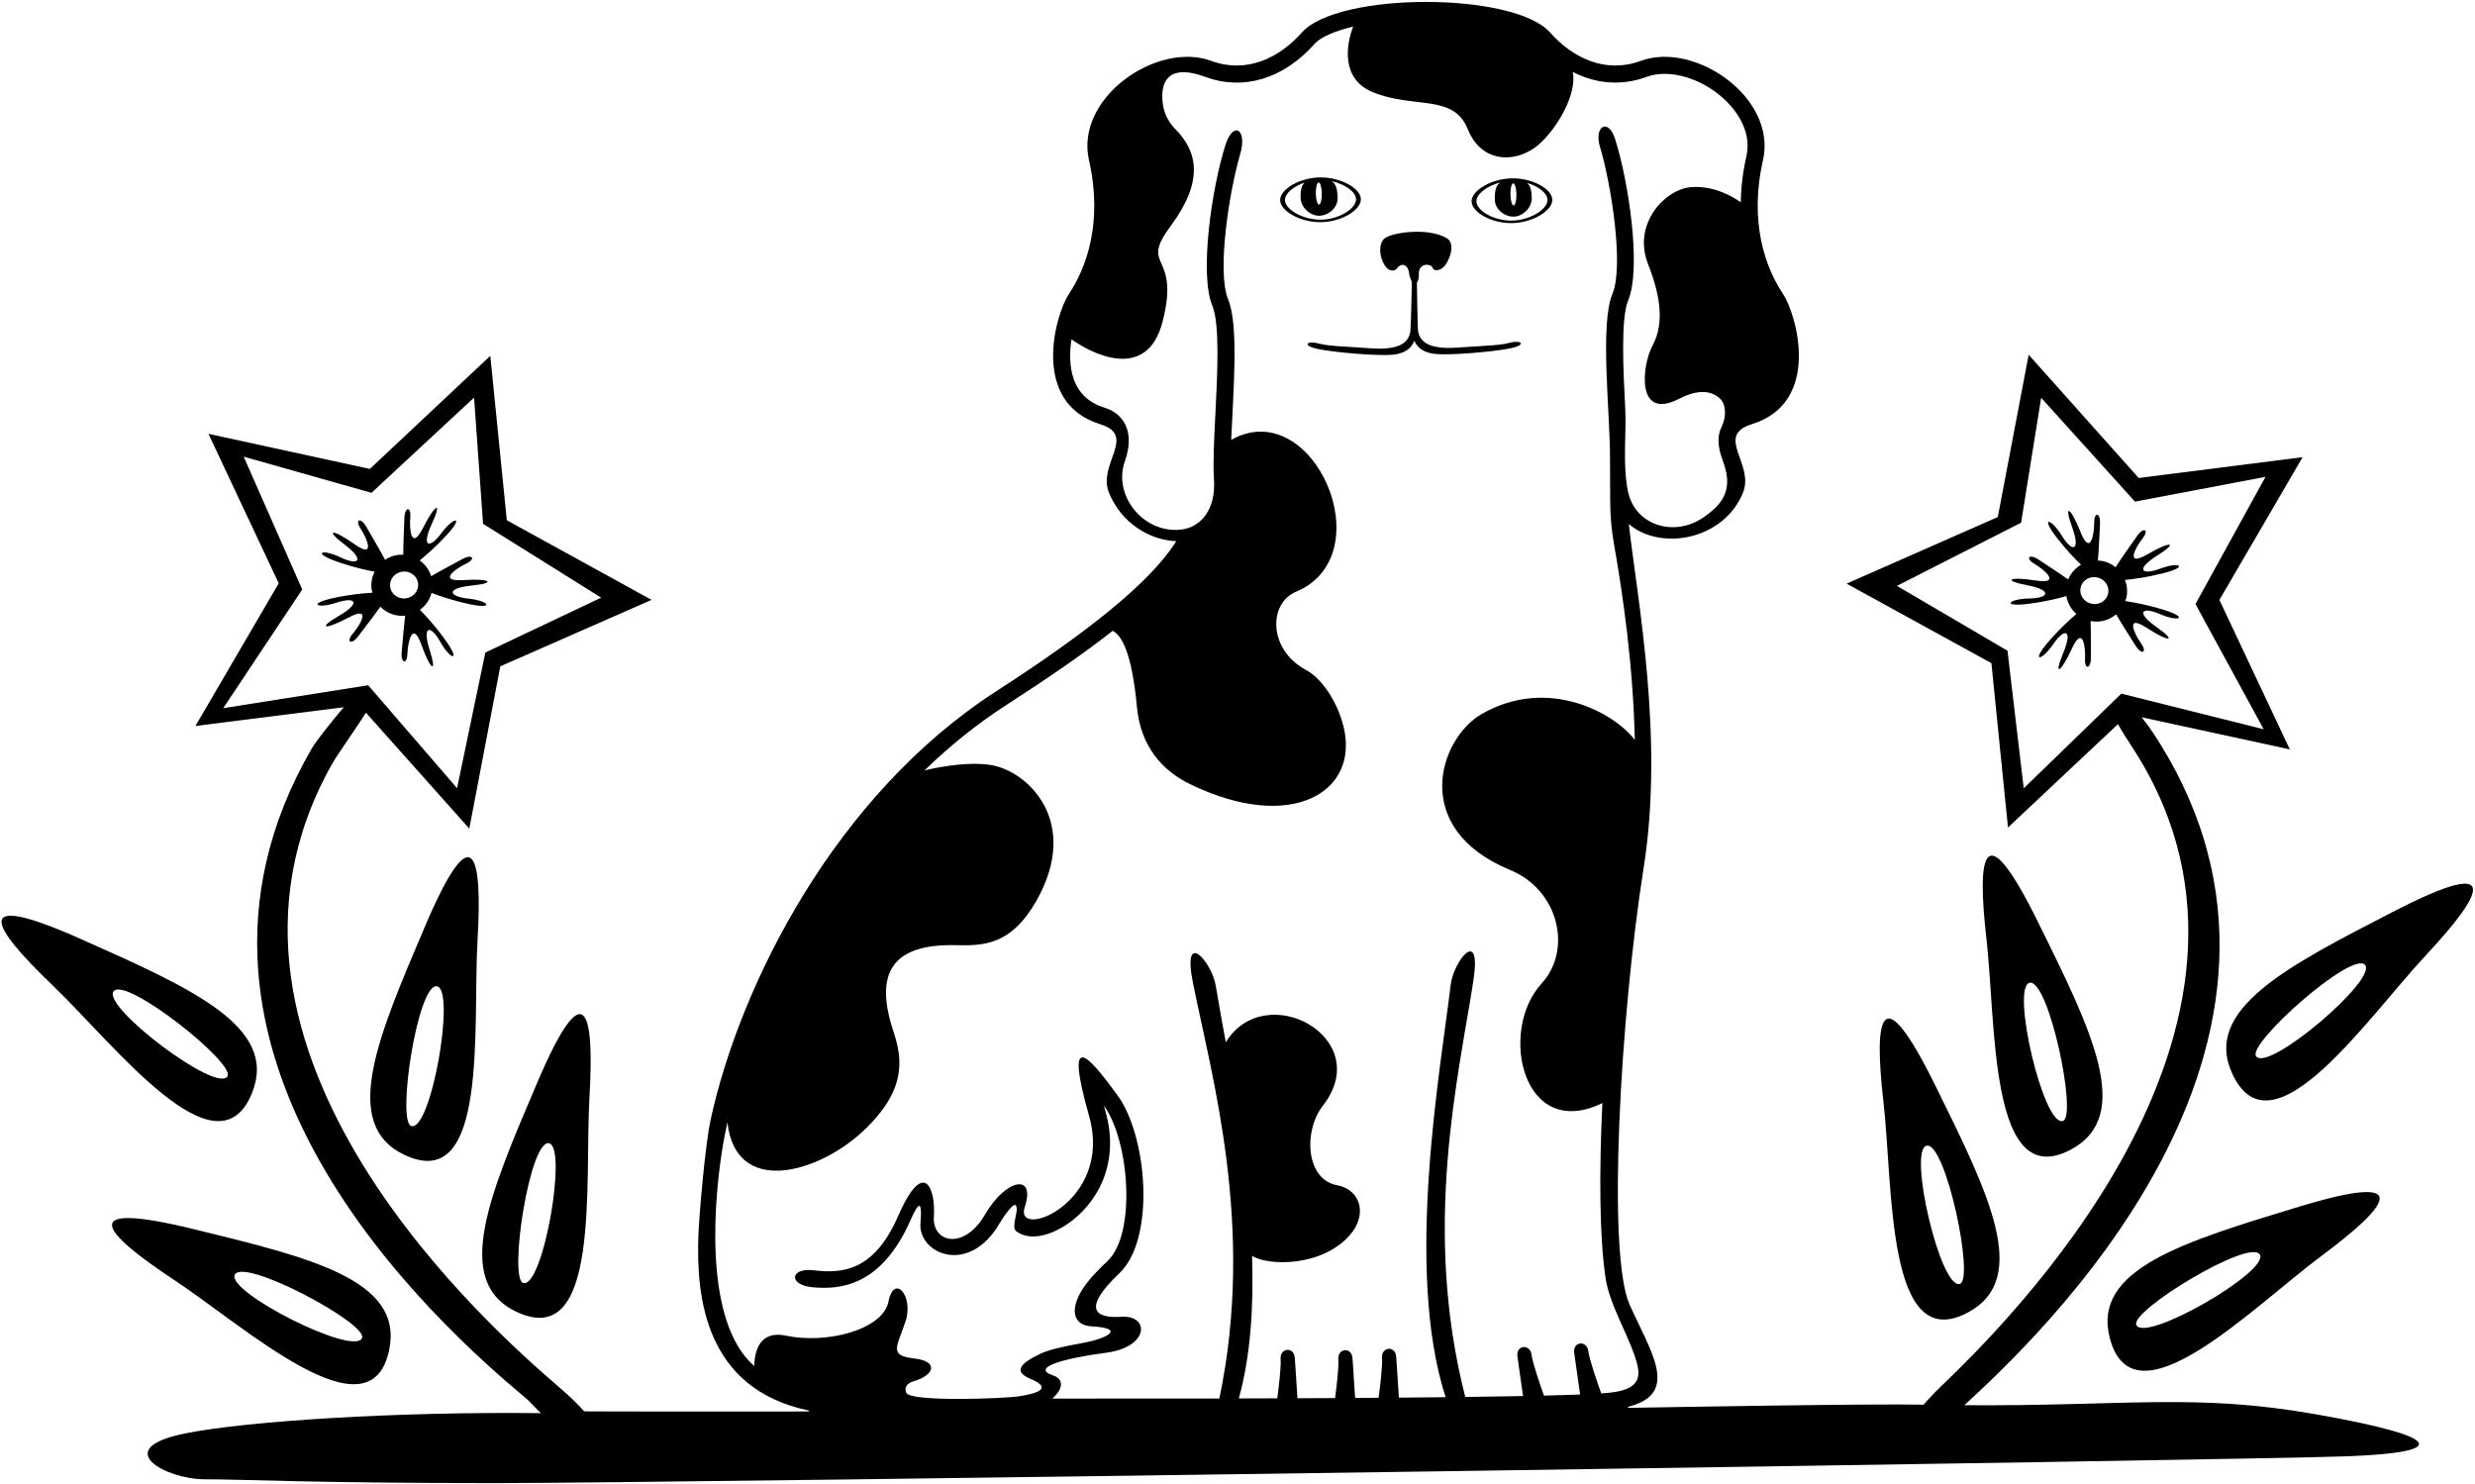 <?xml version="1.0" encoding="UTF-8"?>
<svg xmlns="http://www.w3.org/2000/svg" xmlns:xlink="http://www.w3.org/1999/xlink" width="537pt" height="322pt" viewBox="0 0 537 322" version="1.1">
<g id="surface1">
<path style=" stroke:none;fill-rule:nonzero;fill:rgb(0%,0%,0%);fill-opacity:1;" d="M 295.266 43.199 C 295.227 40.867 290.855 38.418 286.367 38.492 C 281.879 38.57 277.711 41.109 277.75 43.441 C 277.789 45.777 282.16 48.285 286.648 48.207 C 291.137 48.129 295.309 45.535 295.266 43.199 Z M 286.102 39.59 C 286.461 39.582 286.77 40.652 286.789 41.977 C 286.812 43.301 286.539 44.379 286.184 44.383 C 285.824 44.391 285.512 43.32 285.492 41.996 C 285.469 40.676 285.742 39.598 286.102 39.59 Z M 278.797 43.426 C 278.77 41.988 280.617 40.43 283.082 39.609 C 282.391 40.242 282.16 41.277 282.188 42.867 C 282.227 45.082 284.328 46.844 286.242 46.809 C 288.156 46.777 290.258 45.176 290.219 42.961 C 290.188 41.047 289.883 39.895 288.902 39.301 C 291.809 39.938 294.191 41.633 294.223 43.219 C 294.254 45.254 290.551 47.598 286.641 47.664 C 282.73 47.73 278.832 45.457 278.797 43.426 "/>
<path style=" stroke:none;fill-rule:nonzero;fill:rgb(0%,0%,0%);fill-opacity:1;" d="M 328.074 48.41 C 332.562 48.336 336.848 45.68 336.809 43.348 C 336.766 41.012 332.512 38.617 328.023 38.695 C 323.535 38.77 319.25 41.371 319.289 43.703 C 319.328 46.035 323.586 48.488 328.074 48.41 Z M 328.328 39.781 C 328.688 39.773 328.996 40.844 329.02 42.168 C 329.043 43.492 328.77 44.57 328.41 44.574 C 328.051 44.582 327.742 43.512 327.719 42.188 C 327.699 40.863 327.969 39.785 328.328 39.781 Z M 325.52 39.59 C 324.559 40.215 324.297 41.375 324.328 43.289 C 324.363 45.504 326.52 47.035 328.434 47.004 C 330.348 46.969 332.387 45.137 332.352 42.926 C 332.32 41.332 332.059 40.305 331.348 39.699 C 333.836 40.434 335.734 41.926 335.762 43.363 C 335.797 45.398 331.977 47.801 328.066 47.867 C 324.156 47.934 320.371 45.719 320.336 43.688 C 320.309 42.098 322.637 40.324 325.52 39.59 "/>
<path style=" stroke:none;fill-rule:nonzero;fill:rgb(0%,0%,0%);fill-opacity:1;" d="M 327.684 75.578 C 331.383 74.809 329.996 73.73 327.684 74.344 C 325.375 74.961 322.91 74.961 316.133 75.422 C 309.355 75.887 307.973 73.73 307.664 71.727 C 307.59 71.246 307.473 64.574 307.422 61.32 C 307.68 61.055 307.867 60.473 307.84 59.512 C 307.758 56.812 310.613 57.289 310.773 58.004 C 310.934 58.719 312.086 58.984 313.23 57.926 C 314.262 56.973 316.082 52.938 313.867 51.656 C 309.664 49.227 301.613 50.504 300.305 51.816 C 299.043 53.078 299.266 55.711 300.461 57.605 C 301.336 58.988 302.684 58.875 303.078 58.242 C 303.73 57.195 305.504 56.859 305.785 59.594 C 305.816 59.906 306.262 61.016 306.336 61.246 C 306.289 64.23 306.09 71.359 306.008 71.879 C 305.699 73.883 304.312 76.039 297.535 75.578 C 290.762 75.113 288.297 75.113 285.984 74.5 C 283.676 73.883 282.289 74.961 285.984 75.73 C 289.684 76.5 299.078 77.27 302.156 76.965 C 304.406 76.738 306.074 75.922 306.871 73.945 C 307.695 75.805 309.324 76.59 311.512 76.809 C 314.594 77.117 323.988 76.348 327.684 75.578 "/>
<path style=" stroke:none;fill-rule:nonzero;fill:rgb(0%,0%,0%);fill-opacity:1;" d="M 457.781 290.383 C 462.969 309.934 488.691 283.672 503.652 272.527 C 518.617 261.383 524.062 254.152 498.824 261.816 C 473.586 269.48 453.816 275.426 457.781 290.383 Z M 490.312 272.207 C 492.496 275.809 465.297 291.547 463.512 287.449 C 462.18 284.395 488.125 268.605 490.312 272.207 "/>
<path style=" stroke:none;fill-rule:nonzero;fill:rgb(0%,0%,0%);fill-opacity:1;" d="M 408.652 239.078 C 410.781 257.609 409.254 294.344 427.051 284.73 C 440.668 277.379 431.465 258.902 419.77 235.262 C 408.07 211.621 406.527 220.539 408.652 239.078 Z M 425.266 278.551 C 421.059 280.051 413.902 249.453 418.023 248.582 C 422.148 247.707 428.406 277.43 425.266 278.551 "/>
<path style=" stroke:none;fill-rule:nonzero;fill:rgb(0%,0%,0%);fill-opacity:1;" d="M 519.648 197.613 C 496.188 209.668 477.805 219.055 484.383 233.062 C 492.98 251.371 513.59 220.93 526.316 207.289 C 539.047 193.648 543.109 185.559 519.648 197.613 Z M 489.492 229.152 C 487.633 226.383 510.34 206.207 513.133 209.359 C 515.926 212.512 491.984 232.859 489.492 229.152 "/>
<path style=" stroke:none;fill-rule:nonzero;fill:rgb(0%,0%,0%);fill-opacity:1;" d="M 449.398 249.379 C 463.012 242.027 453.809 223.551 442.113 199.91 C 430.414 176.27 428.871 185.191 431 203.727 C 433.125 222.262 431.598 258.992 449.398 249.379 Z M 440.371 213.23 C 444.492 212.355 450.754 242.078 447.613 243.199 C 443.402 244.699 436.246 214.105 440.371 213.23 "/>
<path style=" stroke:none;fill-rule:nonzero;fill:rgb(0%,0%,0%);fill-opacity:1;" d="M 84.445 292.879 C 87.57 277.723 67.5 272.895 41.875 266.652 C 16.246 260.414 22.086 267.328 37.648 277.617 C 53.215 287.906 80.363 312.691 84.445 292.879 Z M 50.953 276.551 C 52.934 272.832 79.723 287.148 78.562 290.273 C 77.008 294.461 48.973 280.27 50.953 276.551 "/>
<path style=" stroke:none;fill-rule:nonzero;fill:rgb(0%,0%,0%);fill-opacity:1;" d="M 116.59 234.84 C 106.234 259.098 98.078 278.059 112.086 284.637 C 130.391 293.238 126.812 256.652 127.898 238.027 C 128.984 219.398 126.945 210.582 116.59 234.84 Z M 113.52 278.367 C 110.32 277.422 114.91 247.398 119.074 248.039 C 123.238 248.68 117.805 279.629 113.52 278.367 "/>
<path style=" stroke:none;fill-rule:nonzero;fill:rgb(0%,0%,0%);fill-opacity:1;" d="M 54.684 237.137 C 60.469 222.785 41.586 214.441 17.488 203.719 C -6.609 192.992 -2.102 200.844 11.371 213.75 C 24.844 226.656 47.125 255.898 54.684 237.137 Z M 24.652 215.078 C 27.266 211.773 51.062 230.652 49.363 233.52 C 47.082 237.359 22.039 218.383 24.652 215.078 "/>
<path style=" stroke:none;fill-rule:nonzero;fill:rgb(0%,0%,0%);fill-opacity:1;" d="M 92.301 200.793 C 81.945 225.051 73.789 244.012 87.797 250.594 C 106.105 259.191 102.527 222.605 103.613 203.98 C 104.695 185.355 102.66 176.535 92.301 200.793 Z M 89.234 244.32 C 86.035 243.379 90.621 213.352 94.789 213.992 C 98.953 214.637 93.52 245.586 89.234 244.32 "/>
<path style=" stroke:none;fill-rule:nonzero;fill:rgb(0%,0%,0%);fill-opacity:1;" d="M 502.449 306.855 C 476.227 302.227 461.465 305.125 426.199 304.891 C 440.07 292.105 511.605 226.652 467.262 159.168 C 466.402 157.859 465.512 156.656 464.676 155.621 L 496.82 162.594 L 481.543 130.168 L 499.594 99.199 L 464.035 103.711 L 440.16 76.973 L 433.461 112.184 L 400.652 126.633 L 432.074 143.883 L 435.672 179.547 L 459.539 157.113 C 460.395 158.738 461.715 160.664 463.195 162.996 C 501.508 223.262 433.75 288.664 421.223 300.727 C 419.746 302.148 418.465 303.508 417.367 304.773 C 405.613 304.547 363.184 305.289 353.855 305.457 C 352.684 305.48 353.188 305.25 353.703 305.109 C 364.52 302.141 358.031 293.098 353.559 283.031 C 348.629 271.941 351.57 220.273 356.641 188.16 C 361.09 159.969 355.246 130.004 353.402 113.699 C 360.406 119.672 374.102 117.086 378.199 106.84 C 380.664 100.68 372.039 94.52 380.051 92.055 C 395.328 87.355 389.824 68.215 386.824 63.719 C 383.129 58.172 379.434 48.316 382.512 34.762 C 385.594 21.211 367.727 8.891 356.023 13.203 C 348.312 16.043 341.238 12.586 336.309 7.039 C 328.461 -1.789 290.332 -1.789 282.48 7.039 C 277.555 12.586 270.48 16.043 262.77 13.203 C 251.062 8.891 233.199 21.211 236.277 34.762 C 239.359 48.316 235.66 58.172 231.965 63.719 C 228.969 68.215 223.465 87.355 238.742 92.055 C 246.75 94.52 238.125 100.68 240.59 106.84 C 243.262 113.52 249.477 117.211 255.223 117.418 C 249.625 126.363 235.793 137.312 216.18 149.965 C 181 172.66 160.59 213.867 154.242 242.676 C 152.957 248.508 151.664 264.113 151.523 268.246 C 151.062 281.523 153.031 301.301 175.383 306.02 C 175.766 306.102 175.402 306.254 175.402 306.254 C 175.402 306.254 128.621 306.285 126.758 306.223 C 125.375 304.68 123.629 302.969 121.527 301.164 C 108.348 289.82 37.039 228.309 71.918 165.992 C 73.312 163.5 77.316 157.988 79.395 154.629 L 101.824 179.781 L 108.551 144.574 L 141.367 130.156 L 109.961 112.875 L 106.383 77.211 L 80.25 101.742 L 45.223 94.121 L 60.477 126.559 L 42.406 157.516 L 74.574 153.457 C 72.133 156.367 68.695 160.59 67.645 162.398 C 29.18 228.754 94.984 287.434 114.172 303.43 C 114.906 304.043 116.891 306.223 117.371 306.617 C 85.863 306.246 53.52 308.34 40.215 311.004 C 23.621 314.32 36.066 320.961 44.363 320.961 C 52.66 320.961 67.598 321.789 107.422 321.789 C 147.25 321.789 486.684 316.812 509.086 315.98 C 531.488 315.152 530.66 311.832 502.449 306.855 Z M 460.266 150.496 L 439.09 171.047 L 435.566 141.188 L 411.578 127.117 L 438.52 113.41 L 442.871 86.305 L 463.223 108.84 L 491.539 103.469 L 476.352 131.062 L 491.156 158.227 Z M 48.43 153.66 L 65.574 127.902 L 52.871 99.082 L 80.605 106.926 L 102.859 86.266 L 104.809 113.652 L 130.438 129.676 L 105.309 141.582 L 99.168 171.012 L 79.883 148.68 Z M 347.418 302.328 C 346.508 299.777 344.848 294.973 344.625 293.195 C 344.316 290.73 341.238 291.039 341.547 293.504 C 341.688 294.641 342.438 299.816 342.836 302.562 C 340.613 302.652 337.977 302.73 334.992 302.805 C 334.062 300.191 332.52 295.676 332.305 293.969 C 331.996 291.504 328.918 291.809 329.227 294.273 C 329.359 295.352 330.043 300.078 330.453 302.902 C 326.652 302.977 322.449 303.043 317.918 303.102 C 308.48 266.238 316.527 233.277 319.676 212.801 C 321.523 200.789 315.363 208.488 314.746 213.727 C 312.656 231.492 304.656 275.41 313.66 303.152 C 310.402 303.188 307.012 303.219 303.516 303.246 C 303.34 300.43 303.023 295.453 302.934 294.344 C 302.727 291.867 299.648 292.199 299.855 294.676 C 299.984 296.273 299.488 300.488 299.117 303.281 C 297.438 303.293 295.738 303.305 294.02 303.316 C 293.84 300.461 293.539 295.73 293.453 294.656 C 293.246 292.18 290.172 292.512 290.375 294.984 C 290.504 296.535 290.039 300.551 289.672 303.34 C 286.977 303.355 284.254 303.367 281.504 303.379 C 281.328 300.543 281.02 295.676 280.926 294.582 C 280.723 292.105 277.645 292.438 277.852 294.914 C 277.98 296.488 277.496 300.605 277.133 303.398 C 274.355 303.406 271.566 303.414 268.781 303.422 C 271.344 294.277 272.023 283.488 271.66 272.473 C 275.051 274.68 286.727 274.957 292.855 268.012 C 296.812 263.531 295.195 258.082 290.105 257.156 C 283.328 255.926 282.715 245.453 287.023 239.906 C 298.512 225.141 274.508 212.191 265.961 226.141 C 265.098 221.352 264.32 217.18 263.789 213.906 C 262.941 208.703 256.445 201.281 258.824 213.199 C 262.883 233.535 272.398 266.145 264.566 303.434 C 251.941 303.461 239.461 303.461 228.328 303.453 C 230.52 301.52 231.027 299.277 228.5 298.434 C 223.57 296.789 230.555 294.738 240 293.504 C 249.445 292.273 249.445 285.289 243.285 285.703 C 237.125 286.113 235.07 283.648 242.875 276.254 C 250.68 268.863 249.035 246.684 242.465 237.648 C 235.895 228.613 230.965 223.273 236.305 242.168 C 241.645 261.059 219.875 269.273 222.34 261.883 C 224.805 254.488 218.234 255.719 213.715 263.523 C 209.199 271.328 202.215 269.684 202.625 263.934 C 203.035 258.184 200.574 250.793 194.824 263.934 C 189.504 276.094 182.422 276.301 176.516 275.613 C 171.41 275.02 171.012 278.777 176.211 279.285 C 182.16 279.867 191.234 279.18 197.594 264.645 C 199.312 260.719 200.152 260.344 199.715 265.359 C 199.137 271.98 210.215 276.945 216.914 265.375 C 217.434 264.477 219.867 260.73 220.418 261.547 C 221.164 262.656 219.285 266.23 220.48 267.133 C 223.586 269.473 228.273 267.855 231.629 265.559 C 237.758 261.367 243.137 252.758 239.859 241.16 C 239.73 240.707 239.613 240.277 239.5 239.859 C 245.133 247.66 246.512 267.719 240.332 273.57 C 238.629 275.188 236.539 277.25 235.133 279.316 C 232.277 283.512 232.344 287.543 236.898 287.785 C 244.371 288.184 240.262 290.43 234.797 291.41 C 230.363 292.203 227.52 292.887 225.758 293.719 C 221.082 295.922 219.926 297.648 223.645 299.207 C 228.434 301.215 225.137 302.352 221.023 302.973 C 217.934 303.441 197.398 304.246 196.621 302.172 C 196.238 301.16 196.574 300.164 198.312 299.664 C 202.625 298.434 203.859 295.352 198.312 294.738 C 192.77 294.121 194.617 292.273 196.465 286.727 C 198.312 281.184 194.004 276.254 192.77 282.414 C 191.539 288.578 179.215 291.656 170.594 289.809 C 164.738 288.555 163.711 293.258 163.652 296.41 C 163.266 296.055 162.887 295.691 162.527 295.309 C 152.699 284.898 154.938 259.773 156.875 248.352 C 157.145 246.773 157.469 245.148 157.832 243.488 C 159.566 259.656 177.402 254.621 187.227 245.453 C 196.883 236.441 195.773 229.613 193.832 223.742 C 189.777 211.48 193.18 204.746 207.355 205.074 C 213.246 205.211 219.312 205.164 224.805 195.555 C 234.66 178.305 222.957 167.215 214.945 165.98 C 210.27 165.262 204.551 166.227 200.598 167.148 C 206.008 161.91 211.871 157.145 218.184 153.07 C 227.078 147.332 234.918 141.984 241.426 136.867 C 243.488 137.945 245.602 141.91 246.676 153.352 C 247.477 161.93 252.129 167.184 258.246 170.152 C 280.164 180.801 295.012 171.883 291.512 157.672 C 290.211 152.387 286.926 147.281 283.328 145.344 C 275.105 140.914 275.227 130.879 281.172 128.402 C 300.262 120.449 284.895 85.434 267.133 95.441 C 267.574 84.895 268.82 70.602 266.465 64.949 C 264 59.035 266.664 41.68 269.09 33.402 C 270.652 28.062 267.594 26.078 265.867 31.512 C 262.961 40.637 260.152 59.41 263.055 66.371 C 264.703 70.332 264.121 81.629 263.699 89.875 C 263.422 95.324 263.156 100.469 263.395 104.008 C 263.836 110.637 260.492 114.398 256.332 114.898 C 248.141 115.879 241.41 107.531 244.062 100.078 C 246.453 93.367 243.422 89.629 239.828 88.523 C 236.328 87.445 234.094 85.414 232.988 82.312 C 232.023 79.609 232.047 76.469 232.484 73.617 C 236.84 76.754 248.828 82.91 252.219 69.879 C 256.223 54.477 246.98 58.48 254.066 48.934 C 261.152 39.383 259.918 32.914 254.992 27.988 C 253.262 26.258 252.441 24.148 252.242 22.113 C 251.738 16.953 254.199 13.984 261.488 16.672 C 269.809 19.734 278.469 17.121 285.246 9.496 C 286.445 8.145 289.363 6.785 293.594 5.77 C 292.113 9.551 290.848 17.098 297.805 19.977 C 306.738 23.676 315.363 20.285 318.445 27.988 C 321.523 35.688 329.227 35.379 333.844 31.375 C 337.82 27.93 342.234 20.395 341.238 15.605 C 346.328 18.238 351.887 18.664 357.301 16.672 C 361.988 14.941 368.727 16.781 373.688 21.137 C 375.727 22.926 380.316 27.758 378.91 33.945 C 378.098 37.52 377.742 40.82 377.688 43.875 C 375.512 42.367 371.504 40.207 366.805 40.617 C 361.203 41.102 354.176 48.625 357.562 57.25 C 360.953 65.875 360.645 71.109 358.488 75.113 C 356.332 79.117 354.789 91.441 364.34 86.512 C 368.691 84.266 371.508 84.898 373.195 86.484 C 374.535 87.746 374.598 90.492 373.562 92.555 C 372.148 95.367 373.18 98.266 374.008 100.594 C 376.262 106.922 372.957 109.91 369.609 112.246 C 363.336 116.633 354.605 114.074 353.168 106.379 C 352.035 100.328 352.906 94.09 352.629 88.645 C 352.203 80.395 351.625 69.102 353.273 65.141 C 356.191 58.141 353.336 39.184 350.41 30.117 C 348.926 25.512 345.809 27.418 347.137 31.824 C 349.59 39.953 352.363 57.719 349.863 63.719 C 347.078 70.398 349.328 89.156 349.328 99.527 C 349.332 100.629 349.336 108.699 349.402 110.535 C 349.477 112.664 349.672 115.156 350.18 118.02 C 352.129 128.969 354.359 144.602 354.703 160.543 C 350.367 154.777 335.949 146.652 321.523 154.895 C 312.281 160.176 305.754 179.746 327.684 188.777 C 338.156 193.09 341.238 206.023 334.461 213.418 C 325.051 223.688 330.387 247.754 347.668 239.332 C 346.945 254.41 347.027 268.488 348.383 277.441 C 349.297 283.469 353.934 290.625 355.262 296.168 C 356.047 299.441 354.906 301.523 349.438 302.152 C 348.914 302.215 348.227 302.273 347.418 302.328 "/>
<path style=" stroke:none;fill-rule:nonzero;fill:rgb(0%,0%,0%);fill-opacity:1;" d="M 87.914 133.582 C 87.625 135.84 87.309 139.781 87.148 141.555 C 86.93 143.902 88.301 144.332 88.398 141.812 C 88.492 139.293 89.516 134.496 91.453 139.953 C 93.391 145.406 94.91 146.348 93.223 141.027 C 91.531 135.711 93.391 135.441 95.555 139.309 C 97.723 143.176 100.098 143.727 96.703 138.973 C 94.406 135.754 92.27 133.473 91.117 132.32 C 92.344 131.422 93.242 130.133 93.629 128.645 C 95.191 129.254 98.062 130.266 101.789 131.066 C 107.5 132.297 106.051 130.336 101.645 129.883 C 97.234 129.426 96.738 127.613 102.293 127.055 C 107.848 126.496 106.383 125.473 100.605 125.859 C 94.828 126.246 98.824 123.402 101.102 122.316 C 103.375 121.23 102.434 120.141 100.367 121.27 C 98.855 122.094 95.539 123.855 93.551 125.023 C 93.117 123.602 92.219 122.422 91.059 121.594 C 92.426 120.492 94.562 118.645 96.895 116.121 C 100.859 111.828 98.434 112.078 95.797 115.645 C 93.164 119.207 91.352 118.711 93.699 113.645 C 96.043 108.578 94.418 109.32 91.809 114.488 C 89.203 119.66 88.789 114.773 89.012 112.262 C 89.234 109.75 87.82 110.004 87.738 112.359 C 87.676 114.137 87.496 118.094 87.496 120.367 C 87.156 120.352 86.816 120.34 86.469 120.379 C 85.383 120.5 84.402 120.902 83.551 121.473 C 82.535 119.512 80.375 115.855 79.445 114.242 C 78.27 112.199 76.898 112.637 78.273 114.75 C 79.645 116.863 81.57 121.375 76.848 118.031 C 72.121 114.688 70.336 114.793 74.781 118.168 C 79.227 121.547 77.859 122.832 73.863 120.922 C 69.863 119.008 67.605 119.922 73.117 121.855 C 76.648 123.094 79.602 123.734 81.27 124.035 C 80.723 125.141 80.465 126.406 80.613 127.723 C 80.648 128.027 80.73 128.316 80.801 128.605 C 79.121 128.691 76.078 128.953 72.363 129.75 C 66.652 130.977 68.777 132.168 72.984 130.77 C 77.191 129.375 78.387 130.824 73.551 133.613 C 68.719 136.406 70.473 136.734 75.582 134.012 C 80.691 131.285 78.215 135.52 76.586 137.445 C 74.957 139.371 76.262 139.977 77.684 138.098 C 78.77 136.668 81.223 133.496 82.523 131.645 C 83.895 133.02 85.836 133.801 87.914 133.582 Z M 87.352 124.023 C 89.031 123.836 90.535 124.98 90.719 126.586 C 90.898 128.188 89.684 129.645 88.008 129.832 C 86.332 130.02 84.824 128.871 84.645 127.27 C 84.465 125.664 85.676 124.211 87.352 124.023 "/>
<path style=" stroke:none;fill-rule:nonzero;fill:rgb(0%,0%,0%);fill-opacity:1;" d="M 468.707 123.375 C 464.559 124.93 463.309 123.523 468.035 120.555 C 472.758 117.582 470.992 117.32 465.988 120.234 C 460.988 123.148 463.305 118.828 464.855 116.84 C 466.41 114.855 465.086 114.301 463.734 116.23 C 462.668 117.758 460.191 121.211 459.008 123.07 C 458.211 122.43 457.27 121.941 456.195 121.727 C 455.852 121.656 455.512 121.641 455.176 121.621 C 455.379 119.359 455.547 115.402 455.641 113.625 C 455.766 111.273 454.379 110.895 454.379 113.414 C 454.379 115.938 453.539 120.77 451.395 115.391 C 449.254 110.012 447.699 109.129 449.59 114.383 C 451.48 119.633 449.633 119.969 447.32 116.188 C 445.012 112.406 442.617 111.945 446.188 116.566 C 448.289 119.285 450.254 121.316 451.52 122.531 C 450.289 123.254 449.293 124.352 448.734 125.727 C 446.855 124.395 443.707 122.344 442.273 121.391 C 440.312 120.086 439.281 121.086 441.453 122.367 C 443.621 123.652 447.355 126.836 441.633 125.941 C 435.914 125.047 434.363 125.938 439.848 126.984 C 445.328 128.027 444.676 129.789 440.246 129.855 C 435.816 129.922 434.199 131.746 439.996 131.023 C 443.777 130.555 446.727 129.801 448.34 129.328 C 448.594 130.848 449.371 132.207 450.516 133.211 C 449.266 134.262 446.938 136.344 444.363 139.348 C 440.566 143.785 442.98 143.441 445.48 139.781 C 447.977 136.121 449.805 136.551 447.652 141.699 C 445.504 146.852 447.098 146.047 449.508 140.785 C 451.918 135.52 452.516 140.391 452.391 142.906 C 452.262 145.426 453.664 145.117 453.656 142.762 C 453.652 140.98 453.684 137.023 453.598 134.75 C 455.648 135.152 457.648 134.547 459.137 133.293 C 460.266 135.258 462.434 138.629 463.387 140.148 C 464.641 142.145 465.992 141.656 464.539 139.598 C 463.09 137.535 460.992 133.102 465.844 136.266 C 470.691 139.426 472.469 139.254 467.898 136.047 C 463.328 132.844 464.648 131.504 468.715 133.266 C 472.781 135.027 475.004 134.023 469.426 132.301 C 465.793 131.184 462.781 130.652 461.117 130.422 C 461.215 130.137 461.324 129.859 461.387 129.559 C 461.648 128.258 461.504 126.977 461.055 125.824 C 462.746 125.672 465.742 125.293 469.367 124.371 C 475.027 122.934 472.855 121.82 468.707 123.375 Z M 457.41 128.75 C 457.09 130.332 455.488 131.344 453.832 131.008 C 452.18 130.672 451.098 129.117 451.422 127.535 C 451.742 125.953 453.344 124.941 454.996 125.277 C 456.648 125.613 457.73 127.168 457.41 128.75 "/>
</g>
</svg>

